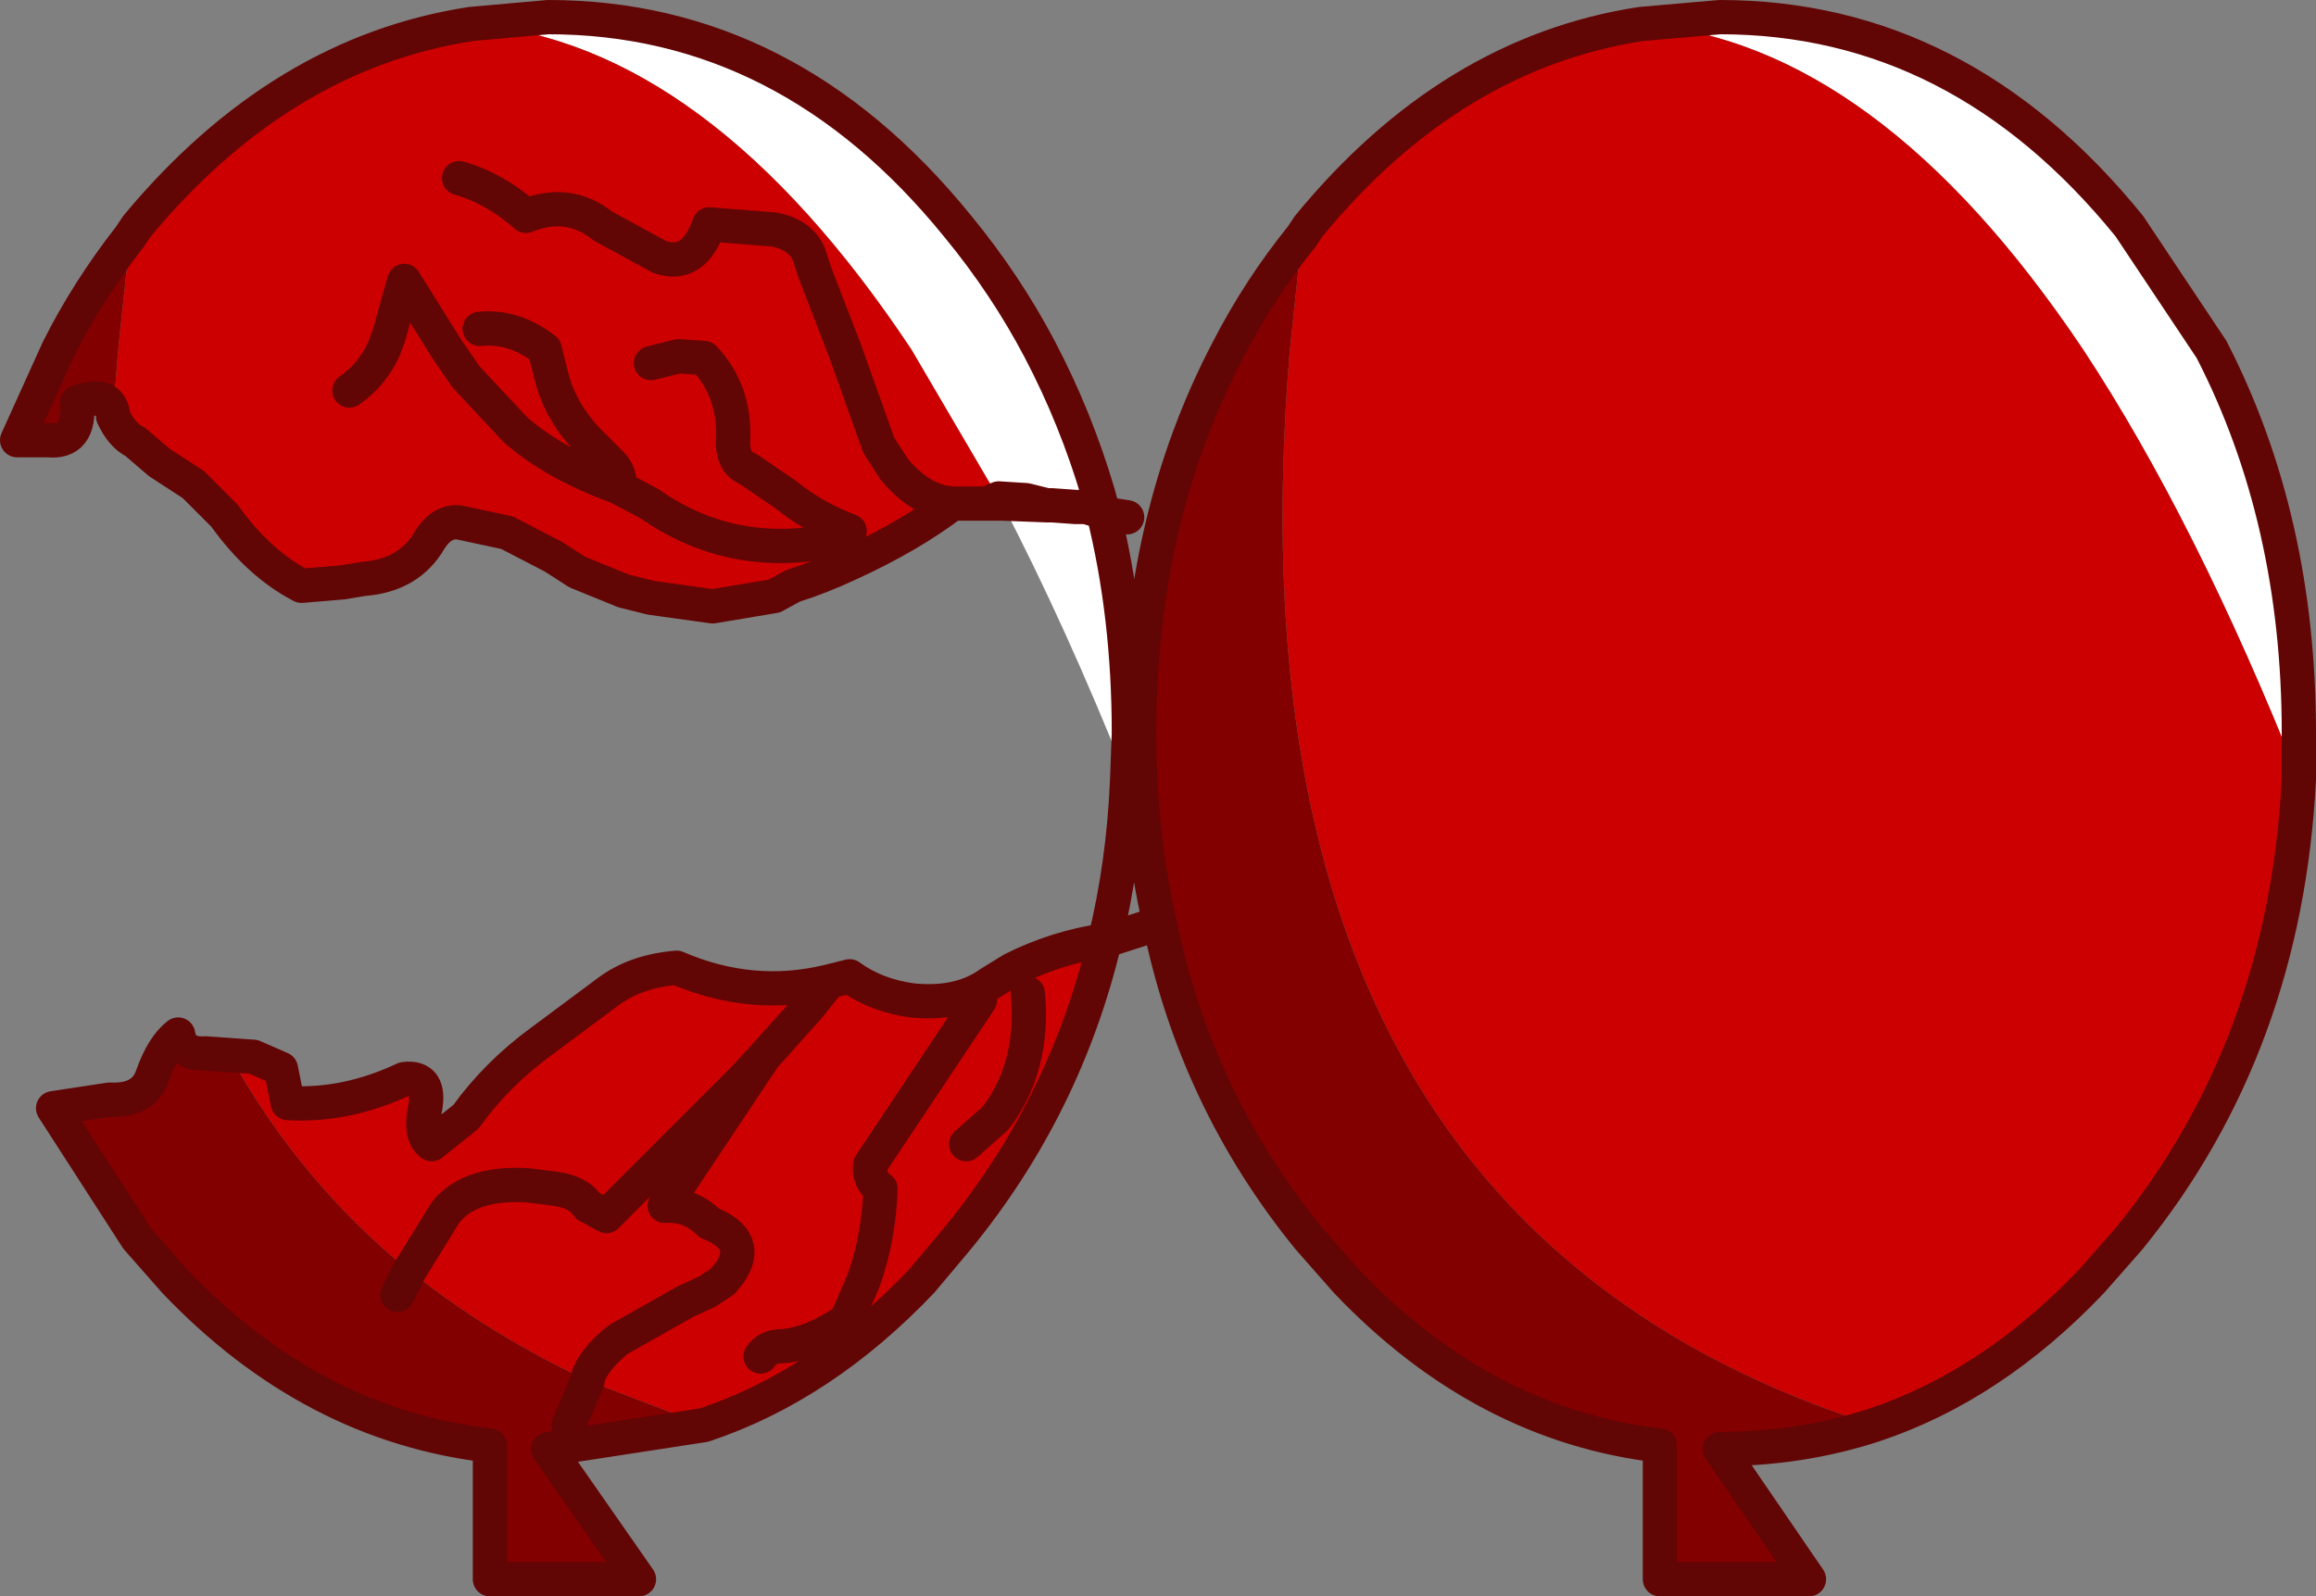 <?xml version="1.0" encoding="UTF-8" standalone="no"?>
<svg xmlns:xlink="http://www.w3.org/1999/xlink" height="46.6px" width="67.6px" xmlns="http://www.w3.org/2000/svg">
  <rect width="100%" height="100%" fill="#808080" stroke="none"/>
  <g transform="matrix(1.0, 0.0, 0.0, 1.0, 33.55, 19.0)">
    <path d="M33.55 3.75 Q30.55 -3.8 27.25 -8.8 21.25 -17.75 14.35 -18.3 L16.65 -18.5 Q23.65 -18.5 28.6 -12.4 L31.0 -8.8 Q33.55 -3.85 33.55 2.4 L33.55 3.75 M-19.8 -18.3 L-17.55 -18.5 Q-10.55 -18.5 -5.6 -12.4 -4.2 -10.7 -3.2 -8.8 -2.15 -6.8 -1.5 -4.6 L-1.35 -4.05 -1.85 -4.2 -1.35 -4.05 Q-0.6 -1.05 -0.6 2.4 L-0.65 3.75 Q-2.45 -0.75 -4.3 -4.3 L-4.4 -4.45 -3.6 -4.4 -3.0 -4.25 -2.95 -4.25 -2.85 -4.25 -2.15 -4.2 -1.85 -4.2 Q-1.45 -4.3 -1.5 -4.6 -1.45 -4.3 -1.85 -4.2 L-2.15 -4.2 -2.85 -4.25 -2.95 -4.25 -3.0 -4.25 -3.6 -4.4 -4.4 -4.45 -6.95 -8.8 Q-12.9 -17.75 -19.8 -18.3 M-3.0 -4.25 L-4.3 -4.3 -3.0 -4.25" fill="#ffffff" fill-rule="evenodd" stroke="none"/>
    <path d="M14.35 -18.3 Q21.25 -17.75 27.25 -8.8 30.55 -3.8 33.55 3.75 33.15 11.55 28.6 17.15 L27.5 18.4 Q24.6 21.45 21.15 22.6 16.4 21.1 12.95 18.4 2.5 10.25 4.1 -8.8 L4.45 -12.1 4.65 -12.4 Q8.8 -17.45 14.35 -18.3 M-29.75 -12.1 L-29.55 -12.4 Q-25.35 -17.45 -19.8 -18.3 -12.9 -17.75 -6.95 -8.8 L-4.4 -4.45 -4.3 -4.3 -4.75 -4.3 -4.8 -4.3 -5.75 -4.3 Q-7.0 -3.35 -8.75 -2.55 -9.6 -2.15 -10.4 -1.9 L-10.95 -1.6 -12.75 -1.3 -14.55 -1.55 -15.35 -1.75 -16.7 -2.3 -17.4 -2.75 -18.75 -3.45 -20.15 -3.75 Q-20.65 -3.8 -21.0 -3.25 -21.6 -2.2 -22.95 -2.1 L-23.55 -2.0 -24.75 -1.9 Q-26.0 -2.55 -27.0 -3.95 L-27.9 -4.85 -28.9 -5.5 -29.6 -6.1 Q-30.0 -6.3 -30.25 -6.85 L-30.25 -6.9 -30.1 -8.8 -29.75 -12.1 M-19.55 -9.4 Q-18.55 -9.5 -17.65 -8.8 L-17.45 -8.0 Q-17.2 -7.0 -16.4 -6.15 L-15.7 -5.45 Q-15.45 -5.2 -15.45 -4.75 L-15.55 -4.8 Q-17.35 -5.45 -18.5 -6.45 L-19.95 -8.0 -20.5 -8.8 -21.75 -10.8 -22.2 -9.2 -22.35 -8.8 Q-22.7 -8.05 -23.35 -7.6 -22.7 -8.05 -22.35 -8.8 L-22.2 -9.2 -21.75 -10.8 -20.5 -8.8 -19.95 -8.0 -18.5 -6.45 Q-17.35 -5.45 -15.55 -4.8 L-15.45 -4.75 Q-15.45 -5.2 -15.7 -5.45 L-16.4 -6.15 Q-17.2 -7.0 -17.45 -8.0 L-17.65 -8.8 Q-18.55 -9.5 -19.55 -9.4 M-9.35 -3.2 Q-12.25 -2.65 -14.6 -4.3 L-15.45 -4.75 -14.6 -4.3 Q-12.25 -2.65 -9.35 -3.2 M-14.55 -8.4 L-13.75 -8.6 -13.0 -8.55 Q-12.1 -7.6 -12.15 -6.2 -12.2 -5.5 -11.7 -5.3 L-10.6 -4.55 Q-9.8 -3.9 -8.75 -3.5 -9.8 -3.9 -10.6 -4.55 L-11.7 -5.3 Q-12.2 -5.5 -12.15 -6.2 -12.1 -7.6 -13.0 -8.55 L-13.75 -8.6 -14.55 -8.4 M-20.15 -13.8 Q-19.1 -13.5 -18.2 -12.7 -16.95 -13.2 -15.95 -12.4 L-14.3 -11.5 Q-13.3 -11.15 -12.85 -12.45 L-10.95 -12.3 Q-10.2 -12.15 -9.95 -11.6 L-9.75 -11.0 -8.9 -8.8 -7.9 -6.0 -7.45 -5.3 Q-6.65 -4.35 -5.75 -4.3 -6.65 -4.35 -7.45 -5.3 L-7.9 -6.0 -8.9 -8.8 -9.75 -11.0 -9.95 -11.6 Q-10.2 -12.15 -10.95 -12.3 L-12.85 -12.45 Q-13.3 -11.15 -14.3 -11.5 L-15.95 -12.4 Q-16.95 -13.2 -18.2 -12.7 -19.1 -13.5 -20.15 -13.8 M-4.4 -4.45 L-4.75 -4.3 -4.4 -4.45 M-26.85 11.8 L-26.15 11.85 -25.35 12.2 -25.15 13.2 Q-23.45 13.3 -21.75 12.5 -20.95 12.4 -21.15 13.4 -21.3 14.15 -20.95 14.4 L-19.95 13.6 Q-19.05 12.35 -17.75 11.4 L-15.8 9.95 Q-15.0 9.35 -13.8 9.25 -11.6 10.2 -9.35 9.65 L-8.75 9.5 Q-8.0 10.05 -6.95 10.2 -5.55 10.35 -4.65 9.7 L-4.0 9.3 Q-2.7 8.65 -1.3 8.45 -2.45 13.3 -5.6 17.15 L-6.65 18.4 Q-9.55 21.45 -13.0 22.6 L-16.4 21.3 Q-19.05 20.05 -21.2 18.4 L-21.6 18.1 Q-24.8 15.5 -26.85 11.8 M-9.35 9.65 L-9.95 10.4 -11.25 11.85 -11.85 12.5 -12.95 13.6 -15.85 16.5 -16.4 16.2 Q-16.65 15.8 -17.35 15.7 L-18.15 15.6 Q-19.85 15.5 -20.55 16.4 L-21.6 18.1 -20.55 16.4 Q-19.85 15.5 -18.15 15.6 L-17.35 15.7 Q-16.65 15.8 -16.4 16.2 L-15.85 16.5 -12.95 13.6 -11.85 12.5 -11.25 11.85 -9.95 10.4 -9.35 9.65 M-11.25 11.85 L-14.15 16.2 Q-13.4 16.15 -12.85 16.7 -11.6 17.2 -12.25 18.15 L-12.45 18.4 -12.9 18.7 -13.55 19.0 -15.5 20.1 Q-16.25 20.7 -16.4 21.25 L-16.4 21.3 -16.4 21.25 Q-16.25 20.7 -15.5 20.1 L-13.55 19.0 -12.9 18.7 -12.45 18.4 -12.25 18.15 Q-11.6 17.2 -12.85 16.7 -13.4 16.15 -14.15 16.2 L-11.25 11.85 M-5.35 14.4 L-4.5 13.65 Q-3.35 12.15 -3.55 10.0 -3.35 12.15 -4.5 13.65 L-5.35 14.4 M-11.35 20.6 Q-11.15 20.3 -10.75 20.3 -9.9 20.25 -8.85 19.55 L-8.35 18.4 Q-7.9 17.15 -7.85 15.7 -8.2 15.45 -8.15 15.0 L-4.95 10.2 -8.15 15.0 Q-8.2 15.45 -7.85 15.7 -7.9 17.15 -8.35 18.4 L-8.85 19.55 Q-9.9 20.25 -10.75 20.3 -11.15 20.3 -11.35 20.6" fill="#cc0000" fill-rule="evenodd" stroke="none"/>
    <path d="M4.45 -12.1 L4.1 -8.8 Q2.5 10.25 12.95 18.4 16.4 21.1 21.15 22.6 19.0 23.3 16.65 23.3 L19.25 27.1 14.9 27.1 14.9 23.2 Q9.75 22.6 5.75 18.4 L4.65 17.15 Q1.35 13.1 0.3 7.95 -0.3 5.35 -0.3 2.4 -0.3 -3.85 2.3 -8.8 3.2 -10.55 4.45 -12.1 M-30.25 -6.9 Q-30.35 -7.6 -31.3 -7.25 -31.2 -6.05 -32.15 -6.15 L-33.05 -6.15 -31.85 -8.8 Q-31.0 -10.5 -29.75 -12.1 L-30.1 -8.8 -30.25 -6.9 M-13.0 22.6 L-17.55 23.3 -14.9 27.1 -19.25 27.1 -19.25 23.2 Q-24.45 22.6 -28.45 18.4 L-29.55 17.15 -32.0 13.35 -30.35 13.1 Q-29.35 13.15 -29.1 12.4 -28.8 11.55 -28.35 11.2 -28.25 11.8 -27.55 11.75 L-26.85 11.8 Q-24.8 15.5 -21.6 18.1 L-21.2 18.4 Q-19.05 20.05 -16.4 21.3 L-16.95 22.6 -16.4 21.3 -13.0 22.6 M-21.6 18.1 L-21.75 18.4 -21.95 18.8 -21.75 18.4 -21.6 18.1" fill="#830000" fill-rule="evenodd" stroke="none"/>
    <path d="M14.35 -18.3 Q8.8 -17.45 4.65 -12.4 L4.45 -12.1 Q3.2 -10.55 2.3 -8.8 -0.3 -3.85 -0.3 2.4 -0.3 5.35 0.3 7.95 1.35 13.1 4.65 17.15 L5.75 18.4 Q9.75 22.6 14.9 23.2 L14.9 27.1 19.25 27.1 16.65 23.3 Q19.0 23.3 21.15 22.6 24.6 21.45 27.5 18.4 L28.6 17.15 Q33.15 11.55 33.55 3.75 L33.55 2.4 Q33.55 -3.85 31.0 -8.8 L28.6 -12.4 Q23.65 -18.5 16.65 -18.5 L14.35 -18.3 M-30.25 -6.9 Q-30.35 -7.6 -31.3 -7.25 -31.2 -6.05 -32.15 -6.15 L-33.05 -6.15 -31.85 -8.8 Q-31.0 -10.5 -29.75 -12.1 L-29.55 -12.4 Q-25.35 -17.45 -19.8 -18.3 L-17.55 -18.5 Q-10.55 -18.5 -5.6 -12.4 -4.2 -10.7 -3.2 -8.8 -2.15 -6.8 -1.5 -4.6 L-1.35 -4.05 -1.3 -4.0 -0.65 -3.9 M-23.35 -7.6 Q-22.7 -8.05 -22.35 -8.8 L-22.2 -9.2 -21.75 -10.8 -20.5 -8.8 -19.95 -8.0 -18.5 -6.45 Q-17.35 -5.45 -15.55 -4.8 L-15.45 -4.75 Q-15.45 -5.2 -15.7 -5.45 L-16.4 -6.15 Q-17.2 -7.0 -17.45 -8.0 L-17.65 -8.8 Q-18.55 -9.5 -19.55 -9.4 M-30.25 -6.9 L-30.25 -6.85 Q-30.0 -6.3 -29.6 -6.1 L-28.9 -5.5 -27.9 -4.85 -27.0 -3.95 Q-26.0 -2.55 -24.75 -1.9 L-23.55 -2.0 -22.95 -2.1 Q-21.6 -2.2 -21.0 -3.25 -20.65 -3.8 -20.15 -3.75 L-18.75 -3.45 -17.4 -2.75 -16.7 -2.3 -15.35 -1.75 -14.55 -1.55 -12.75 -1.3 -10.95 -1.6 -10.4 -1.9 Q-9.6 -2.15 -8.75 -2.55 -7.0 -3.35 -5.75 -4.3 -6.65 -4.35 -7.45 -5.3 L-7.9 -6.0 -8.9 -8.8 -9.75 -11.0 -9.95 -11.6 Q-10.2 -12.15 -10.95 -12.3 L-12.85 -12.45 Q-13.3 -11.15 -14.3 -11.5 L-15.95 -12.4 Q-16.95 -13.2 -18.2 -12.7 -19.1 -13.5 -20.15 -13.8 M-8.75 -3.5 Q-9.8 -3.9 -10.6 -4.55 L-11.7 -5.3 Q-12.2 -5.5 -12.15 -6.2 -12.1 -7.6 -13.0 -8.55 L-13.75 -8.6 -14.55 -8.4 M-15.45 -4.75 L-14.6 -4.3 Q-12.25 -2.65 -9.35 -3.2 M-4.4 -4.45 L-3.6 -4.4 -3.0 -4.25 -2.95 -4.25 -2.85 -4.25 -2.15 -4.2 -1.85 -4.2 Q-1.45 -4.3 -1.5 -4.6 M-1.35 -4.05 L-1.85 -4.2 M-4.3 -4.3 L-3.0 -4.25 M-4.75 -4.3 L-4.4 -4.45 M-4.3 -4.3 L-4.75 -4.3 -4.8 -4.3 -5.75 -4.3 M-0.65 3.75 L-0.6 2.4 Q-0.6 -1.05 -1.35 -4.05 M-26.85 11.8 L-26.15 11.85 -25.35 12.2 -25.15 13.2 Q-23.45 13.3 -21.75 12.5 -20.95 12.4 -21.15 13.4 -21.3 14.15 -20.95 14.4 L-19.95 13.6 Q-19.05 12.35 -17.75 11.4 L-15.8 9.95 Q-15.0 9.35 -13.8 9.25 -11.6 10.2 -9.35 9.65 L-8.75 9.5 Q-8.0 10.05 -6.95 10.2 -5.55 10.35 -4.65 9.7 L-4.0 9.3 Q-2.7 8.65 -1.3 8.45 -0.75 6.2 -0.65 3.75 M-21.6 18.1 L-20.55 16.4 Q-19.85 15.5 -18.15 15.6 L-17.35 15.7 Q-16.65 15.8 -16.4 16.2 L-15.85 16.5 -12.95 13.6 -11.85 12.5 -11.25 11.85 -9.95 10.4 -9.35 9.65 M0.3 7.95 L-1.25 8.45 -1.3 8.45 Q-2.45 13.3 -5.6 17.15 L-6.65 18.4 Q-9.55 21.45 -13.0 22.6 L-17.55 23.3 -14.9 27.1 -19.25 27.1 -19.25 23.2 Q-24.45 22.6 -28.45 18.4 L-29.55 17.15 -32.0 13.35 -30.35 13.1 Q-29.35 13.15 -29.1 12.4 -28.8 11.55 -28.35 11.2 -28.25 11.8 -27.55 11.75 L-26.85 11.8 M-16.4 21.3 L-16.4 21.25 Q-16.25 20.7 -15.5 20.1 L-13.55 19.0 -12.9 18.7 -12.45 18.4 -12.25 18.15 Q-11.6 17.2 -12.85 16.7 -13.4 16.15 -14.15 16.2 L-11.25 11.85 M-16.95 22.6 L-16.4 21.3 M-4.95 10.2 L-8.15 15.0 Q-8.2 15.45 -7.85 15.7 -7.9 17.15 -8.35 18.4 L-8.85 19.55 Q-9.9 20.25 -10.75 20.3 -11.15 20.3 -11.35 20.6 M-3.55 10.0 Q-3.35 12.15 -4.5 13.65 L-5.35 14.4 M-21.95 18.8 L-21.75 18.4 -21.6 18.1" fill="none" stroke="#620505" stroke-linecap="round" stroke-linejoin="round" stroke-width="1.0"/>
  </g>
</svg>
